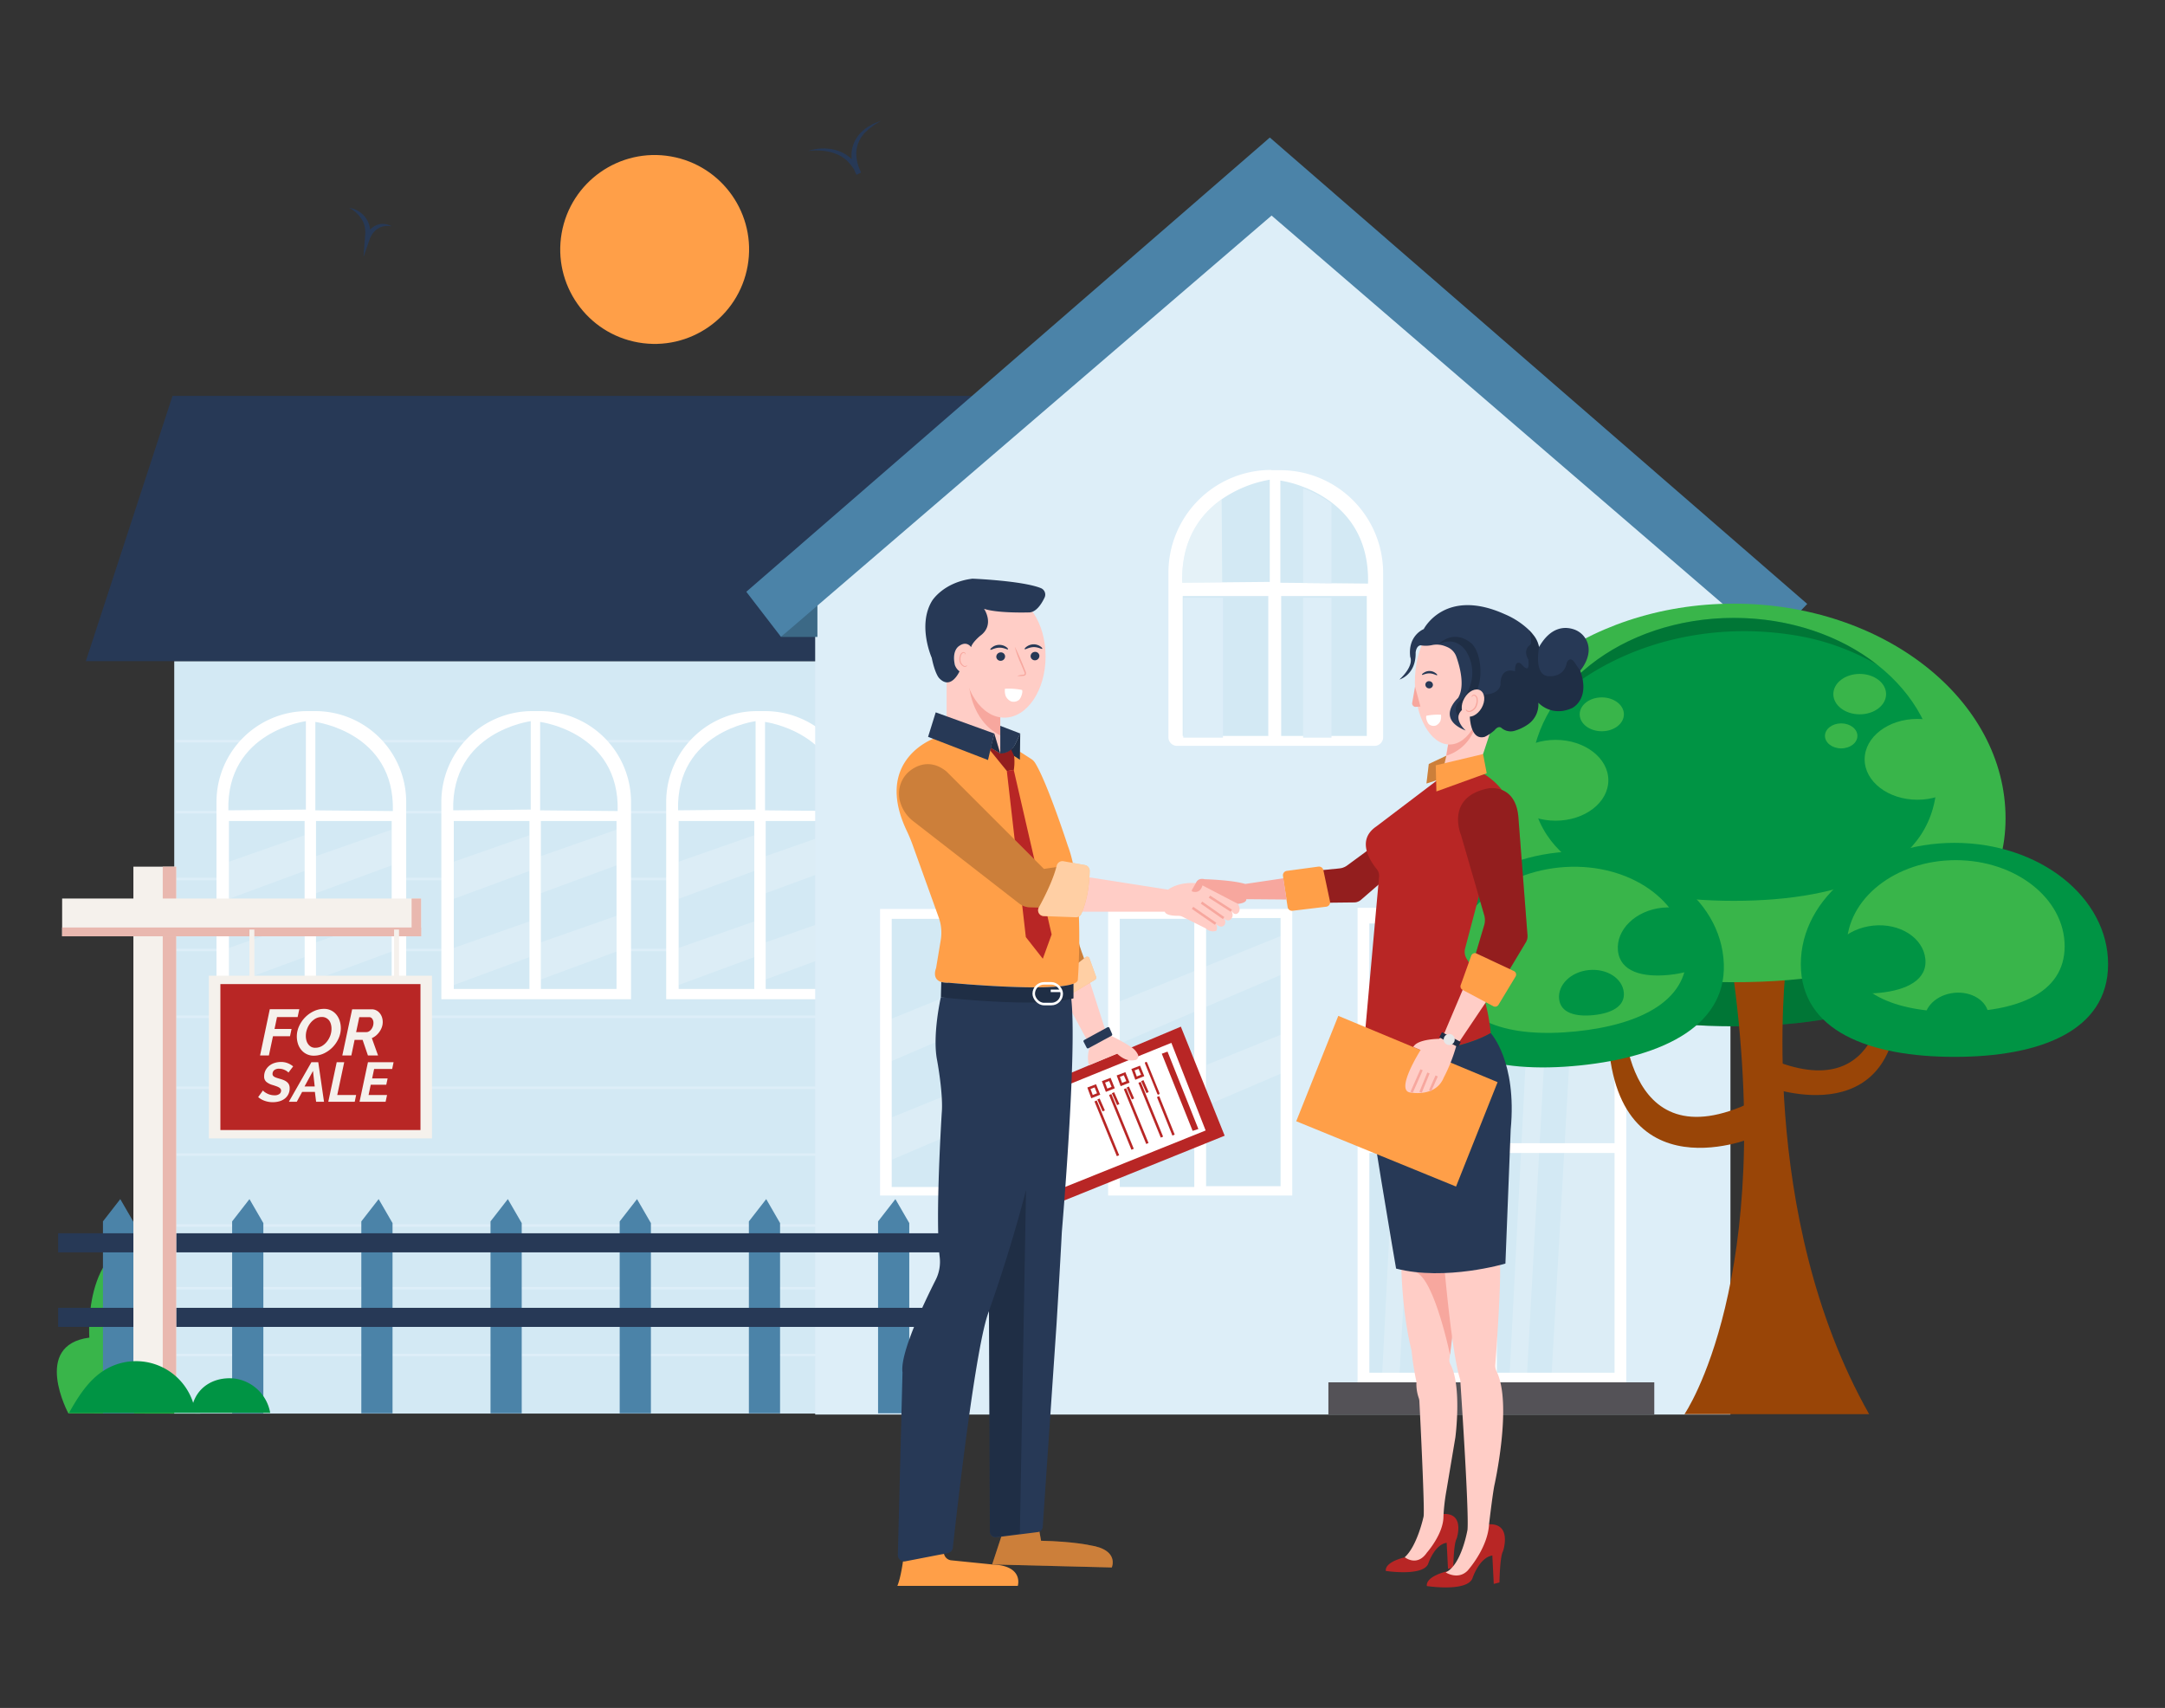 <svg id="e4a2ea1d-edcc-4900-a594-46c874d562bd" data-name="aca3c5d2-7da2-4a67-91cb-f6849f6ef717" xmlns="http://www.w3.org/2000/svg" width="865.76" height="682.89" viewBox="0 0 865.76 682.89"><rect x="0" y="0" width="865.76" height="682.89" fill="#333333" stroke="none"/><path d="M27.34,565.11s-14.71-27.28,8.38-30.29c0,0-3-42.16,28.1-39.15H79.88l.22,69.56Z" fill="#39b54a"></path><rect x="69.68" y="264.34" width="275.21" height="300.85" fill="#d3e9f4"></rect><line x1="70.36" y1="296.35" x2="329.15" y2="296.35" fill="none" stroke="#ddeef8" stroke-miterlimit="10"></line><line x1="70.36" y1="324.74" x2="329.15" y2="324.74" fill="none" stroke="#ddeef8" stroke-miterlimit="10"></line><line x1="70.36" y1="351.45" x2="329.15" y2="351.45" fill="none" stroke="#ddeef8" stroke-miterlimit="10"></line><line x1="70.36" y1="379.83" x2="329.15" y2="379.83" fill="none" stroke="#ddeef8" stroke-miterlimit="10"></line><line x1="70.36" y1="406.55" x2="329.15" y2="406.55" fill="none" stroke="#ddeef8" stroke-miterlimit="10"></line><line x1="70.36" y1="434.93" x2="329.15" y2="434.93" fill="none" stroke="#ddeef8" stroke-miterlimit="10"></line><line x1="70.36" y1="461.64" x2="329.15" y2="461.64" fill="none" stroke="#ddeef8" stroke-miterlimit="10"></line><line x1="69.53" y1="515.07" x2="328.31" y2="515.07" fill="none" stroke="#ddeef8" stroke-miterlimit="10"></line><line x1="69.53" y1="541.78" x2="328.31" y2="541.78" fill="none" stroke="#ddeef8" stroke-miterlimit="10"></line><line x1="70.36" y1="490.02" x2="329.15" y2="490.02" fill="none" stroke="#ddeef8" stroke-miterlimit="10"></line><path d="M122.91,284.32h3.18a36.34,36.34,0,0,1,36.34,36.34h0v78.86H86.57V320.66a36.34,36.34,0,0,1,36.34-36.34Z" fill="#fff"></path><rect x="91.55" y="328.26" width="30.26" height="67.15" fill="#d3e9f4"></rect><rect x="126.37" y="328.26" width="30.26" height="67.15" fill="#d3e9f4"></rect><path d="M126.1,324V288.65s31.84,4.08,31,35.63Z" fill="#d3e9f4"></path><path d="M122.32,323.7V288.35s-31.84,4.09-31,35.64Z" fill="#d3e9f4"></path><polygon points="121.82 333.95 121.82 348.23 91.55 359.38 91.55 344.54 121.82 333.95" fill="#fff" opacity="0.2" style="isolation:isolate"></polygon><polygon points="121.78 368.42 121.78 382.69 91.55 393.84 91.55 379.01 121.78 368.42" fill="#fff" opacity="0.2" style="isolation:isolate"></polygon><polygon points="156.64 331.71 156.64 345.99 126.37 357.14 126.37 342.31 156.64 331.71" fill="#fff" opacity="0.2" style="isolation:isolate"></polygon><polygon points="156.6 366.18 156.6 380.46 126.37 391.61 126.37 376.77 156.6 366.18" fill="#fff" opacity="0.2" style="isolation:isolate"></polygon><path d="M212.83,284.32H216a36.34,36.34,0,0,1,36.34,36.34v78.86H176.49V320.66A36.34,36.34,0,0,1,212.83,284.32Z" fill="#fff"></path><rect x="181.46" y="328.26" width="30.26" height="67.15" fill="#d3e9f4"></rect><rect x="216.28" y="328.26" width="30.26" height="67.15" fill="#d3e9f4"></rect><path d="M216,324V288.65s31.84,4.08,31,35.63Z" fill="#d3e9f4"></path><path d="M212.24,323.7V288.35s-31.84,4.09-31,35.64Z" fill="#d3e9f4"></path><polygon points="211.74 333.95 211.74 348.23 181.46 359.38 181.46 344.54 211.74 333.95" fill="#fff" opacity="0.2" style="isolation:isolate"></polygon><polygon points="211.7 368.42 211.7 382.69 181.46 393.84 181.46 379.01 211.7 368.42" fill="#fff" opacity="0.2" style="isolation:isolate"></polygon><polygon points="246.56 331.71 246.56 345.99 216.28 357.14 216.28 342.31 246.56 331.71" fill="#fff" opacity="0.2" style="isolation:isolate"></polygon><polygon points="246.52 366.18 246.52 380.46 216.28 391.61 216.28 376.77 246.52 366.18" fill="#fff" opacity="0.2" style="isolation:isolate"></polygon><path d="M302.74,284.32h3.18a36.34,36.34,0,0,1,36.34,36.34v78.86H266.4V320.66A36.34,36.34,0,0,1,302.74,284.32Z" fill="#fff"></path><rect x="271.38" y="328.26" width="30.26" height="67.15" fill="#d3e9f4"></rect><rect x="306.2" y="328.26" width="30.26" height="67.15" fill="#d3e9f4"></rect><path d="M305.93,324V288.65s31.84,4.08,31,35.63Z" fill="#d3e9f4"></path><path d="M302.15,323.7V288.35s-31.84,4.09-31,35.64Z" fill="#d3e9f4"></path><polygon points="301.65 333.95 301.65 348.23 271.38 359.38 271.38 344.54 301.65 333.95" fill="#fff" opacity="0.2" style="isolation:isolate"></polygon><polygon points="301.61 368.42 301.61 382.69 271.38 393.84 271.38 379.01 301.61 368.42" fill="#fff" opacity="0.2" style="isolation:isolate"></polygon><polygon points="336.47 331.71 336.47 345.99 306.2 357.14 306.2 342.31 336.47 331.71" fill="#fff" opacity="0.2" style="isolation:isolate"></polygon><polygon points="336.43 366.18 336.43 380.46 306.2 391.61 306.2 376.77 336.43 366.18" fill="#fff" opacity="0.2" style="isolation:isolate"></polygon><polygon points="68.99 158.28 415.6 158.28 344.89 264.34 34.33 264.34 68.99 158.28" fill="#273956"></polygon><polygon points="325.98 231.47 325.98 565.59 691.99 565.59 691.99 231.47 507.6 72.03 325.98 231.47" fill="#ddeef8"></polygon><polygon points="312.31 254.64 326.87 254.64 326.87 240.77 312.31 254.64" fill="#4b83a8"></polygon><polygon points="312.31 254.64 326.87 254.64 326.87 240.77 312.31 254.64" opacity="0.2" style="isolation:isolate"></polygon><polygon points="144.49 565.08 144.49 488.35 151.42 479.44 156.97 489.03 156.97 565.08 144.49 565.08" fill="#4b83a8"></polygon><polygon points="196.15 565.08 196.15 488.35 203.08 479.44 208.63 489.03 208.63 565.08 196.15 565.08" fill="#4b83a8"></polygon><polygon points="41.17 565.08 41.17 488.35 48.1 479.44 53.65 489.03 53.65 565.08 41.17 565.08" fill="#4b83a8"></polygon><polygon points="92.83 565.08 92.83 488.35 99.76 479.44 105.31 489.03 105.31 565.08 92.83 565.08" fill="#4b83a8"></polygon><polygon points="247.81 565.08 247.81 488.35 254.74 479.44 260.29 489.03 260.29 565.08 247.81 565.08" fill="#4b83a8"></polygon><polygon points="299.47 565.08 299.47 488.35 306.4 479.44 311.94 489.03 311.94 565.08 299.47 565.08" fill="#4b83a8"></polygon><polygon points="351.13 565.08 351.13 488.35 358.06 479.44 363.61 489.03 363.61 565.08 351.13 565.08" fill="#4b83a8"></polygon><rect x="23.24" y="493.1" width="353.54" height="7.63" fill="#273956"></rect><rect x="23.24" y="522.91" width="353.54" height="7.63" fill="#273956"></rect><path d="M508.42,188H512a41.1,41.1,0,0,1,41.1,41.1v65.69a3.44,3.44,0,0,1-3.43,3.43h-79a3.44,3.44,0,0,1-3.43-3.43V229a41.1,41.1,0,0,1,41.1-41.1h0Z" fill="#fff"></path><rect x="472.95" y="238.31" width="34.23" height="55.94" fill="#d3e9f4"></rect><rect x="512.33" y="238.31" width="34.24" height="55.94" fill="#d3e9f4"></rect><path d="M547.06,233.34l-14.61-.15h-.23l-11.11-.11h-.23L512,233V192.14a44.47,44.47,0,0,1,8.84,2.4,46.59,46.59,0,0,1,11.34,6.13C540.25,206.65,547.5,216.69,547.06,233.34Z" fill="#d3e9f4"></path><path d="M507.76,191.8v40.86l-19,.18-16,.16c-.47-17.2,7.28-27.33,15.61-33.25A48.24,48.24,0,0,1,507.76,191.8Z" fill="#d3e9f4"></path><rect x="542.88" y="362.97" width="107.45" height="190.59" fill="#fff"></rect><rect x="598.57" y="461" width="47.06" height="87.85" fill="#d3e9f4"></rect><rect x="547.59" y="461.01" width="47.06" height="87.84" fill="#d3e9f4"></rect><rect x="598.57" y="369.24" width="47.06" height="87.85" fill="#d3e9f4"></rect><rect x="547.59" y="369.24" width="47.06" height="87.84" fill="#d3e9f4"></rect><rect x="443.13" y="363.44" width="73.63" height="114.57" fill="#fff"></rect><rect x="351.93" y="363.44" width="73.63" height="114.57" fill="#fff"></rect><circle cx="261.8" cy="99.75" r="37.76" transform="translate(118.14 340.27) rotate(-80.01)" fill="#ff9f48" data-secondary="true"></circle><path d="M139.6,83.1a10,10,0,0,1,6.8,4.21,9.37,9.37,0,0,1,1.53,4,12.42,12.42,0,0,1,.16,2.11,20.45,20.45,0,0,1-.22,2.07L146,95a9.54,9.54,0,0,1,1.74-2.9,7.72,7.72,0,0,1,2.67-2,6.07,6.07,0,0,1,3.25-.55,7,7,0,0,1,1.57.3,15.15,15.15,0,0,1,1.44.61c-.52,0-1-.11-1.52-.12a7.12,7.12,0,0,0-1.46.09,6,6,0,0,0-2.6,1,7.28,7.28,0,0,0-2,1.87,10.93,10.93,0,0,0-.72,1.18,7.75,7.75,0,0,0-.55,1.21l-2.46,7.07.57-7.54c0-.6.12-1.21.15-1.81a10.62,10.62,0,0,0-.09-1.78,9,9,0,0,0-1-3.35A12.59,12.59,0,0,0,139.6,83.1Z" fill="#273956"></path><path d="M323.11,60.37a19.45,19.45,0,0,1,6-1,17.51,17.51,0,0,1,6.17,1,15.72,15.72,0,0,1,1.48.59l1.41.76c.45.29.87.63,1.3.94a7.24,7.24,0,0,1,1.21,1.07A17.44,17.44,0,0,1,344.29,69l-1.77.9a14.89,14.89,0,0,1-1.33-3.26c-.18-.55-.27-1.13-.41-1.69a14.37,14.37,0,0,1-.23-1.73,13,13,0,0,1,1.29-6.84,14.49,14.49,0,0,1,4.5-5.15,8.1,8.1,0,0,1,1.42-.9l1.46-.82c1-.44,2.06-.83,3.09-1.22-.94.59-1.88,1.15-2.8,1.72l-1.3,1A9.11,9.11,0,0,0,347,52l-1.11,1a9.11,9.11,0,0,0-1,1.23l-.47.62c-.14.22-.27.44-.39.67a12.69,12.69,0,0,0-.69,1.38,12,12,0,0,0-.84,6,16.47,16.47,0,0,0,1.77,5.85l-1.76.9a17.1,17.1,0,0,0-3.1-4.65,5.91,5.91,0,0,0-1-1c-.37-.3-.72-.62-1.11-.89s-.81-.49-1.22-.75a11,11,0,0,0-1.29-.63,18.71,18.71,0,0,0-5.65-1.43A25.17,25.17,0,0,0,323.11,60.37Z" fill="#273956"></path><polygon points="298.44 236.61 312.31 254.64 508.49 86.19 707.44 257.41 722.69 241.47 507.79 54.99 298.44 236.61" fill="#4b83a8"></polygon><path d="M488.75,232.84l-16,.16c-.47-17.2,7.28-27.33,15.61-33.25h.17Z" fill="#fff" opacity="0.4" style="isolation:isolate"></path><rect x="473.17" y="238.99" width="15.88" height="55.94" fill="#ddeef8"></rect><path d="M532.45,201.35v31.84h-.23l-11.11-.11V195.22A46.59,46.59,0,0,1,532.45,201.35Z" fill="#ddeef8"></path><rect x="521.1" y="238.99" width="11.35" height="55.94" fill="#ddeef8"></rect><rect x="447.79" y="367.37" width="29.79" height="107.22" fill="#d3e9f4"></rect><rect x="482.3" y="367.06" width="29.79" height="107.22" fill="#d3e9f4"></rect><rect x="356.59" y="367.38" width="29.79" height="107.22" fill="#d3e9f4"></rect><rect x="391.1" y="367.07" width="29.79" height="107.22" fill="#d3e9f4"></rect><polygon points="477.58 388.27 477.58 404.57 447.79 417.31 447.79 400.37 477.58 388.27" fill="#fff" opacity="0.2" style="isolation:isolate"></polygon><polygon points="512.09 374.26 512.09 389.83 482.3 402.56 482.3 386.35 512.09 374.26" fill="#fff" opacity="0.2" style="isolation:isolate"></polygon><polygon points="477.88 427.64 477.88 443.94 448.09 456.68 448.09 439.73 477.88 427.64" fill="#fff" opacity="0.2" style="isolation:isolate"></polygon><polygon points="512.39 413.63 512.39 429.19 482.6 441.93 482.6 425.72 512.39 413.63" fill="#fff" opacity="0.2" style="isolation:isolate"></polygon><polygon points="386.26 395.23 386.26 411.53 356.47 424.26 356.47 407.32 386.26 395.23" fill="#fff" opacity="0.2" style="isolation:isolate"></polygon><polygon points="420.77 381.22 420.77 396.78 390.98 409.51 390.98 393.31 420.77 381.22" fill="#fff" opacity="0.2" style="isolation:isolate"></polygon><polygon points="386.56 434.59 386.56 450.89 356.77 463.63 356.77 446.69 386.56 434.59" fill="#fff" opacity="0.2" style="isolation:isolate"></polygon><polygon points="421.07 420.58 421.07 436.15 391.28 448.88 391.28 432.67 421.07 420.58" fill="#fff" opacity="0.2" style="isolation:isolate"></polygon><polygon points="615.48 461 610.67 548.85 603.73 548.85 608.23 461 615.48 461" fill="#fff" opacity="0.2" style="isolation:isolate"></polygon><polygon points="620.5 369.24 615.7 457.09 608.43 457.09 612.93 369.24 620.5 369.24" fill="#fff" opacity="0.2" style="isolation:isolate"></polygon><polygon points="645.63 461 645.63 548.85 620.51 548.85 625.49 461 645.63 461" fill="#fff" opacity="0.2" style="isolation:isolate"></polygon><polygon points="645.63 369.24 645.63 457.09 625.71 457.09 630.67 369.24 645.63 369.24" fill="#fff" opacity="0.2" style="isolation:isolate"></polygon><polygon points="564.49 461 559.69 548.85 552.75 548.85 557.25 461 564.49 461" fill="#fff" opacity="0.2" style="isolation:isolate"></polygon><polygon points="569.51 369.24 564.71 457.09 557.45 457.09 561.94 369.24 569.51 369.24" fill="#fff" opacity="0.2" style="isolation:isolate"></polygon><polygon points="594.65 461 594.65 548.85 569.52 548.85 574.5 461 594.65 461" fill="#fff" opacity="0.2" style="isolation:isolate"></polygon><polygon points="594.65 369.24 594.65 457.09 574.72 457.09 579.69 369.24 594.65 369.24" fill="#fff" opacity="0.2" style="isolation:isolate"></polygon><rect x="531.21" y="552.7" width="130.32" height="12.87" fill="#545257"></rect><path d="M592.2,349.34c0,44.12,45.28,61,101.14,61s101.15-16.88,101.15-61-45.29-79.89-101.15-79.89S592.2,305.21,592.2,349.34Z" fill="#009444"></path><path d="M592.2,349.34c0,44.12,45.28,61,101.14,61s101.15-16.88,101.15-61-45.29-79.89-101.15-79.89S592.2,305.21,592.2,349.34Z" opacity="0.2" style="isolation:isolate"></path><path d="M714.22,385.9s-12,99.68,33.23,179.52H673.61s36.92-53.54,18.92-179.52Z" fill="#994507"></path><path d="M648.93,402.26s-1.24,64,52,38.15v14.46s-61.53,25.84-57.84-52.61Z" fill="#994507"></path><path d="M753.7,392.72s1.1,50.93-46.51,30.36v11.51s55,20.57,51.73-41.87Z" fill="#994507"></path><path d="M584.68,327.19c0,47.4,48.65,65.53,108.66,65.53S802,374.59,802,327.19s-48.65-85.83-108.67-85.83S584.68,279.78,584.68,327.19Z" fill="#39b54a"></path><path d="M612.16,311.18c0,35.42,36.34,49,81.18,49s81.19-13.55,81.19-49-36.35-64.13-81.19-64.13S612.16,275.77,612.16,311.18Z" fill="#009444"></path><path d="M623.26,278.82C649.73,255.88,687.54,247.6,723,255a97,97,0,0,1,27.68,10.77c-14.68-11.55-34.93-18.7-57.29-18.7C663.46,247.05,637.36,259.82,623.26,278.82Z" opacity="0.2" style="isolation:isolate"></path><path d="M720.13,385.5c0,26.81,27.52,37.07,61.46,37.07S843,412.31,843,385.5,815.53,337,781.59,337,720.13,358.69,720.13,385.5Z" fill="#009444"></path><path d="M566.88,395.35C569.58,422,598,429.46,631.76,426s60.11-16.39,57.41-43.06-32.26-45.53-66-42.11S564.19,368.68,566.88,395.35Z" fill="#009444"></path><path d="M738.49,378.34c0,19,19.5,26.28,43.57,26.28s43.57-7.27,43.57-26.28-19.51-34.42-43.57-34.42S738.49,359.33,738.49,378.34Z" fill="#39b54a"></path><path d="M580.24,388.77c2.08,20.52,23.93,26.24,49.91,23.62s46.26-12.61,44.18-33.14-24.82-35-50.8-32.4S578.16,368.25,580.24,388.77Z" fill="#39b54a"></path><path d="M647,380.11c.86,8.41,9.81,10.76,20.47,9.68s19-5.17,18.1-13.58-10.17-14.36-20.82-13.28S646.18,371.7,647,380.11Z" fill="#009444"></path><path d="M731.35,387.27c.85,8.41,9.81,10.76,20.46,9.68s19-5.17,18.11-13.58S759.75,369,749.09,370.09,730.5,378.86,731.35,387.27Z" fill="#009444"></path><path d="M769.68,408.36c.57,5.57,6.5,7.12,13.56,6.41s12.56-3.42,12-9-6.74-9.51-13.79-8.8S769.12,402.78,769.68,408.36Z" fill="#009444"></path><path d="M623.47,399.39c.57,5.64,6.58,7.21,13.72,6.49s12.72-3.47,12.15-9.11-6.83-9.63-14-8.91S622.9,393.74,623.47,399.39Z" fill="#009444"></path><ellipse cx="766.75" cy="303.6" rx="21.1" ry="16.16" fill="#39b54a"></ellipse><ellipse cx="622.06" cy="311.98" rx="21.1" ry="16.16" fill="#39b54a"></ellipse><ellipse cx="640.54" cy="285.61" rx="8.84" ry="6.77" fill="#39b54a"></ellipse><path d="M733.13,277.53c0,4.46,4.72,8.08,10.55,8.08s10.55-3.62,10.55-8.08-4.72-8.08-10.55-8.08S733.13,273.06,733.13,277.53Z" fill="#39b54a"></path><path d="M729.78,294.23c0,2.74,2.91,5,6.49,5s6.49-2.23,6.49-5-2.91-5-6.49-5S729.78,291.48,729.78,294.23Z" fill="#39b54a"></path><rect x="53.34" y="346.52" width="17.12" height="217.32" fill="#f5f1ec"></rect><rect x="65.08" y="346.52" width="5.38" height="217.32" fill="#e9b8af"></rect><rect x="24.85" y="359.26" width="143.53" height="15.1" fill="#f5f1ec"></rect><rect x="24.85" y="370.84" width="143.53" height="3.52" fill="#e9b8af"></rect><rect x="164.6" y="359.26" width="3.78" height="15.1" fill="#e9b8af"></rect><rect x="83.53" y="390.12" width="89.21" height="65.06" fill="#f5f1ec"></rect><rect x="88.13" y="393.47" width="80.01" height="58.35" fill="#b82625" data-primary="true"></rect><path d="M107.89,403.51h11.8l-.67,3.14h-8.24l-1,4.76h6.81l-.62,2.91h-6.81L107.53,422H104Z" fill="#f5f1ec"></path><path d="M125.46,422.09a6.32,6.32,0,0,1-5-2.34,7.32,7.32,0,0,1-1.32-2.44,9.73,9.73,0,0,1,.46-7,12.11,12.11,0,0,1,5.87-6,9.49,9.49,0,0,1,4.09-.93,6.19,6.19,0,0,1,5,2.36,7.39,7.39,0,0,1,1.29,2.47,9.67,9.67,0,0,1,.44,2.88,9.87,9.87,0,0,1-.88,4.07,12.05,12.05,0,0,1-5.82,6A9.5,9.5,0,0,1,125.46,422.09Zm.7-3.17a5,5,0,0,0,2.61-.71,7.12,7.12,0,0,0,2-1.79A8.58,8.58,0,0,0,132.1,414a7.93,7.93,0,0,0,.46-2.64,6.66,6.66,0,0,0-.23-1.83,4.5,4.5,0,0,0-.71-1.52,3.9,3.9,0,0,0-1.21-1,3.53,3.53,0,0,0-1.69-.39,5.17,5.17,0,0,0-2.63.69,7.24,7.24,0,0,0-2,1.78,8.31,8.31,0,0,0-1.32,2.43,7.76,7.76,0,0,0-.47,2.66,7,7,0,0,0,.23,1.82,4.55,4.55,0,0,0,.73,1.52,3.63,3.63,0,0,0,1.21,1.06,3.41,3.41,0,0,0,1.69.35Z" fill="#f5f1ec"></path><path d="M136.89,422l3.93-18.45h7.79a4.11,4.11,0,0,1,3.27,1.57,5.1,5.1,0,0,1,.88,1.64,6.31,6.31,0,0,1,.29,1.88,6.17,6.17,0,0,1-.33,2,7.89,7.89,0,0,1-.93,1.83,8,8,0,0,1-1.37,1.53,6.85,6.85,0,0,1-1.73,1.07l2.49,6.94h-4.05L145,415.77h-3.2L140.5,422Zm9.67-9.33a2,2,0,0,0,1-.3,3,3,0,0,0,.9-.81,4.29,4.29,0,0,0,.64-1.17,4.15,4.15,0,0,0,.24-1.39,2.77,2.77,0,0,0-.48-1.65,1.42,1.42,0,0,0-1.18-.66h-4l-1.27,6Z" fill="#f5f1ec"></path><path d="M109.12,440.69a9.54,9.54,0,0,1-3.22-.53,8,8,0,0,1-2.66-1.51l1.92-2.66a2,2,0,0,0,.52.53,7.39,7.39,0,0,0,1,.64,6.27,6.27,0,0,0,1.4.55,6.2,6.2,0,0,0,1.66.22,3.14,3.14,0,0,0,2-.52,1.68,1.68,0,0,0,.66-1.39,1.17,1.17,0,0,0-.26-.74,2.37,2.37,0,0,0-.7-.56,7,7,0,0,0-1.06-.45c-.41-.14-.85-.29-1.34-.44a6.7,6.7,0,0,1-2.54-1.28,2.7,2.7,0,0,1-.87-2.12,5.28,5.28,0,0,1,.55-2.47,5.75,5.75,0,0,1,1.49-1.83A6.21,6.21,0,0,1,109.8,425a8.35,8.35,0,0,1,2.53-.39,7.17,7.17,0,0,1,2.82.52,8.42,8.42,0,0,1,2.08,1.24l-1.89,2.49a2.09,2.09,0,0,0-.42-.42,5.13,5.13,0,0,0-.84-.52,6.35,6.35,0,0,0-1.12-.44,5.15,5.15,0,0,0-1.3-.17,3,3,0,0,0-2,.57,1.92,1.92,0,0,0-.67,1.54,1.13,1.13,0,0,0,.19.66,1.79,1.79,0,0,0,.57.49,5.2,5.2,0,0,0,.91.39c.36.12.77.24,1.25.38a12.72,12.72,0,0,1,1.61.55,4.89,4.89,0,0,1,1.24.75,3,3,0,0,1,.79,1,3.31,3.31,0,0,1,.28,1.42,5.07,5.07,0,0,1-2.1,4.31,6.45,6.45,0,0,1-2.14,1A9.87,9.87,0,0,1,109.12,440.69Z" fill="#f5f1ec"></path><path d="M124.53,424.7h2.74l2.3,15.82h-3.16l-.49-3.95h-5.1l-2.14,3.95h-3.17Zm1.32,9.71-.69-6.21-3.39,6.21Z" fill="#f5f1ec"></path><path d="M134.65,424.7h3l-2.79,13.12h7.55l-.55,2.7H131.28Z" fill="#f5f1ec"></path><path d="M147.14,424.7h10.25l-.56,2.7h-7.22l-.8,3.8H155l-.53,2.5h-6.21l-.87,4.12h7.39l-.58,2.7H143.78Z" fill="#f5f1ec"></path><rect x="99.74" y="371.67" width="1.97" height="20.88" fill="#f5f1ec"></rect><rect x="157.59" y="371.67" width="1.97" height="20.88" fill="#f5f1ec"></rect><path d="M108.05,564.92H27.6c3.71-6.6,7.85-13.22,14.27-17.16a24,24,0,0,1,35.38,13.16c2.27-6.95,9-10.44,16.26-9.77A16.72,16.72,0,0,1,108.05,564.92Z" fill="#009444"></path><polygon points="427.85 429.15 472.21 410.49 489.73 454.09 416.61 483.61 427.85 429.15" fill="#b82625" data-primary="true"></polygon><polygon points="468.41 416.96 482.12 452 422.9 475.8 428.04 433.34 468.41 416.96" fill="#fff"></polygon><rect x="442.1" y="439.31" width="1" height="23.66" transform="translate(-137.78 200.98) rotate(-22.23)" fill="#b82625" data-primary="true"></rect><rect x="439.82" y="439.21" width="1" height="5.2" transform="translate(-140.88 215.35) rotate(-23.81)" fill="#b82625" data-primary="true"></rect><path d="M436.39,439.12l-1.58-4.29,3.48-1.33,1.69,4.19Zm-.3-3.71.88,2.4,1.71-.68-.95-2.35Z" fill="#b82625" data-primary="true"></path><rect x="447.93" y="436.75" width="1" height="23.66" transform="translate(-136.37 202.98) rotate(-22.23)" fill="#b82625" data-primary="true"></rect><rect x="445.64" y="436.65" width="1" height="5.2" transform="translate(-139.37 217.52) rotate(-23.81)" fill="#b82625" data-primary="true"></rect><path d="M442.22,436.57l-1.59-4.3,3.48-1.32,1.69,4.18Zm-.31-3.72.89,2.4,1.7-.68-.95-2.34Z" fill="#b82625" data-primary="true"></path><rect x="453.83" y="434.46" width="1" height="23.66" transform="translate(-135.06 205.02) rotate(-22.23)" fill="#b82625" data-primary="true"></rect><rect x="451.55" y="434.36" width="1" height="5.2" transform="translate(-137.53 218.6) rotate(-23.7)" fill="#b82625" data-primary="true"></rect><path d="M448.13,434.28,446.54,430l3.48-1.32,1.69,4.19Zm-.31-3.73.89,2.41,1.7-.68-1-2.35Z" fill="#b82625" data-primary="true"></path><rect x="459.66" y="431.9" width="1" height="23.66" transform="translate(-133.66 207.05) rotate(-22.23)" fill="#b82625" data-primary="true"></rect><rect x="457.37" y="431.8" width="1" height="5.2" transform="translate(-136.01 220.73) rotate(-23.7)" fill="#b82625" data-primary="true"></rect><path d="M454,431.72l-1.58-4.31,3.47-1.32,1.7,4.19Zm-.3-3.73.88,2.42,1.71-.69-1-2.35Z" fill="#b82625" data-primary="true"></path><path d="M463.22,437.66a.46.46,0,0,1-.43-.29l-4.91-12.13a.46.46,0,0,1,.86-.35L463.65,437a.46.46,0,0,1-.25.6A.39.39,0,0,1,463.22,437.66Z" fill="#b82625" data-primary="true"></path><rect x="465.71" y="437.85" width="1" height="16.56" transform="translate(-132.64 205.79) rotate(-21.87)" fill="#b82625" data-primary="true"></rect><polygon points="464.58 421.3 466.88 420.47 479.22 451.42 476.92 452.15 464.58 421.3" fill="#b82625" data-primary="true"></polygon><path d="M361.09,624.31s-.9,6.62-2.25,9.78H407s2.56-8.12-10.23-8.57l-16.34-1.65a3.33,3.33,0,0,1-3-3.61c0-.06,0-.11,0-.17V620Z" fill="#ff9f48" data-secondary="true"></path><path d="M401.11,612.28l-4.36,13.24,47.84,1.2s3.16-7.07-8.73-8.87c0,0-6.47-1.51-19.55-1.81l-1.06-5.87Z" fill="#ff9f48" data-secondary="true"></path><path d="M401.11,612.28l-4.36,13.24,47.84,1.2s3.16-7.07-8.73-8.87c0,0-6.47-1.51-19.55-1.81l-1.06-5.87Z" opacity="0.2" style="isolation:isolate"></path><polygon points="435.75 392.36 442.37 412.97 435.18 416.81 424.35 396.67 435.75 392.36" fill="#ffcdc6"></polygon><path d="M435.63,383.09l2.7,7.49a1,1,0,0,1-.4,1.14l-9.39,5.59a1,1,0,0,1-1.29-.33.85.85,0,0,1-.09-.22l-1.87-6.59a.94.94,0,0,1,.34-1l8.56-6.5a1,1,0,0,1,1.32.19A1,1,0,0,1,435.63,383.09Z" fill="#ff9f48" data-secondary="true"></path><path d="M435.63,383.09l2.7,7.49a1,1,0,0,1-.4,1.14l-9.39,5.59a1,1,0,0,1-1.29-.33.85.85,0,0,1-.09-.22l-1.87-6.59a.94.94,0,0,1,.34-1l8.56-6.5a1,1,0,0,1,1.32.19A1,1,0,0,1,435.63,383.09Z" fill="#fff" opacity="0.5" style="isolation:isolate"></path><path d="M431.55,377.29c-.18.26,1.94,5.91,1.94,5.91l-3.71,2.91-.17-10.5Z" fill="#ff9f48" data-secondary="true"></path><path d="M431.55,377.29c-.18.26,1.94,5.91,1.94,5.91l-3.71,2.91-.17-10.5Z" opacity="0.2" style="isolation:isolate"></path><path d="M431,391.88c-.11.58-.71,1.06-1.69,1.44-8.94,3.48-49.92-.38-49.92-.38a9,9,0,0,1-3-.31c-3.94-1.23-2.07-5.51-2.07-5.51l1.88-11.28a18,18,0,0,0-.81-9l-10.5-29.19c-.69-1.91-1.48-3.77-2.35-5.6-13.33-28.27,11-36.79,11-36.79l32.3,4,6.52,4.19a5,5,0,0,1,1.58,1.6c4.89,7.87,13.07,33.11,13.07,33.11C433.86,356.15,431,391.88,431,391.88Z" fill="#ff9f48" data-secondary="true"></path><path d="M396,300.08l6.66,8.2,2.76-.46a22.34,22.34,0,0,0-.46-8.73,10.27,10.27,0,0,1-2.33,1.52,4.35,4.35,0,0,1-4-.22L396.19,299Z" fill="#b82625" data-primary="true"></path><path d="M396,300.08l6.66,8.2,2.76-.46a22.34,22.34,0,0,0-.46-8.73,10.27,10.27,0,0,1-2.33,1.52,4.35,4.35,0,0,1-4-.22L396.19,299Z" opacity="0.2" style="isolation:isolate"></path><polygon points="399.98 281.25 399.98 301.23 378.54 287.6 378.54 270.79 384.76 261.93 391.64 266.3 399.98 281.25" fill="#ffcdc6"></polygon><path d="M561.7,622.68s-7.94,1.72-7.54,5.43c0,0,15.48,2.38,17.07-3.18,0,0,2.51-7.41,7.28-8.07l.53,10.45,2.11-.53s.12-8.75,1.18-11.22a6.86,6.86,0,0,0,.32-.86c.59-2.17,2.13-9.81-5.6-9.35L568.45,617S566.46,624,561.7,622.68Z" fill="#b82625" data-primary="true"></path><path d="M560.38,506.75s.26,18,4.1,33.35a106.21,106.21,0,0,0,1.84,11.9,3.89,3.89,0,0,1,.08,1.13,17,17,0,0,0,1,6,4.37,4.37,0,0,1,.19,1.08c.27,5.16,2.19,43.3,1.69,46.13,0,0-2.51,11.78-7.54,16.28,0,0,4.9,4,8.87-1.85,0,0,6.61-7.41,6.61-14.43A79.54,79.54,0,0,1,578.41,596l3.58-21.3s2.7-20.43-2-29.25a3.61,3.61,0,0,1-.37-2.14,183.6,183.6,0,0,0,1.41-36.9Z" fill="#ffcdc6"></path><path d="M566.08,508.67s11.83.88,15.71,0a218.12,218.12,0,0,1-1.94,33S573.49,511,566.08,508.67Z" fill="#f7a79e"></path><path d="M578.69,628.27s-8.55,1.86-8.12,5.88c0,0,16.66,2.59,18.37-3.44,0,0,2.71-8,7.83-8.76l.57,11.34,2.28-.57s.13-9.49,1.27-12.18a7.83,7.83,0,0,0,.34-.92c.63-2.36,2.29-10.64-6-10.15L586,622.1S583.81,629.7,578.69,628.27Z" fill="#b82625" data-primary="true"></path><path d="M577.71,507.94s3,34.15,6.22,43.68c0,0,3.58,52.4,2.91,60,0,0-2.38,14.16-8.73,17.07,0,0,4.75,3.08,8.56-.5a3.41,3.41,0,0,0,.37-.39c1.25-1.45,7.93-9.55,8.41-18.3,0,0,1.32-11.38,2.11-15.49,0,0,7.36-32.67.89-45.72a4.93,4.93,0,0,1-.51-2.56c.48-6.32,2.34-31.73,1.87-40.51Z" fill="#ffcdc6"></path><path d="M527.86,348l7.85-.78a6.17,6.17,0,0,0,3-1.17l9.93-7.3,6.67,11.43-11.06,9.58a4.25,4.25,0,0,1-2.76,1.05l-10.67.12Z" fill="#b82625" data-primary="true"></path><path d="M527.86,348l7.85-.78a6.17,6.17,0,0,0,3-1.17l9.93-7.3,6.67,11.43-11.06,9.58a4.25,4.25,0,0,1-2.76,1.05l-10.67.12Z" opacity="0.2" style="isolation:isolate"></path><polygon points="576.92 309.7 579.43 295.41 599.28 282.57 593.06 301.5 576.92 309.7" fill="#ffcdc6"></polygon><polygon points="570.43 313.27 574.93 311.82 577.71 305.07 578.37 302.16 571.36 305.47 570.43 313.27" fill="#ff9f48" data-secondary="true"></polygon><polygon points="570.43 313.27 574.93 311.82 577.71 305.07 578.37 302.16 571.36 305.47 570.43 313.27" opacity="0.2" style="isolation:isolate"></polygon><path d="M550.32,330.48l24.61-18.66,18.66-2.25s6.75,4,8.87,9.66l-11.12,39.3-5.45,20.65a5.3,5.3,0,0,0,.66,4.25c2.56,4,8.14,14.26,9.56,29.63,0,0-12.71,9-51.09,9.26l6.46-71.77a4.21,4.21,0,0,0-.94-3.05C548,344.37,542.27,336,550.32,330.48Z" fill="#b82625" data-primary="true"></path><path d="M593.57,366.07l-9.3-32.1s-6.62-15.41,11.1-18.8c0,0,11.1-1.85,11.87,12.33l3.59,46.5a4.67,4.67,0,0,1-.64,2.73l-7,11.69-13.71-4.94,4-13.45A7,7,0,0,0,593.57,366.07Z" fill="#b82625" data-primary="true"></path><path d="M593.57,366.07l-9.3-32.1s-6.62-15.41,11.1-18.8c0,0,11.1-1.85,11.87,12.33l3.59,46.5a4.67,4.67,0,0,1-.64,2.73l-7,11.69-13.71-4.94,4-13.45A7,7,0,0,0,593.57,366.07Z" opacity="0.2" style="isolation:isolate"></path><path d="M596.11,413.06s10.6,11.25,8,38.55L602,505.22s-23.94,7.12-43.72,2c0,0-11.81-68.27-13.23-84.88C545,422.32,579.17,422.78,596.11,413.06Z" fill="#273956"></path><path d="M435.42,350.76l31.69,4.95s4-3.34,11.9-2.54c0,0,2.41.13,7.63,2.94l8.41,5.29s1.56,2.47-.13,3.78a1.36,1.36,0,0,1-1.86-.24l-.67-.81s1.33,2-.27,3.48c0,0-1.07,1.2-2.81-.54a2.24,2.24,0,0,1,.4,2.68s-1.07,1.87-3.61-.4a2.46,2.46,0,0,1,.27,2.81,4,4,0,0,1-4.15-.94l-9.3-4.65a3.78,3.78,0,0,0-1.75-.4c-1.61,0-4.89-.13-5.39-1.64h-33.3Z" fill="#ffcdc6"></path><polygon points="397.6 293.29 399.98 301.23 396.15 298.99 397.6 293.29" fill="#273956"></polygon><polygon points="397.6 293.29 399.98 301.23 396.15 298.99 397.6 293.29" opacity="0.2" style="isolation:isolate"></polygon><path d="M405.54,302.25l2.29,1.5.15-10.47-2,4.26a7.86,7.86,0,0,1-1.65,2.15Z" fill="#273956"></path><path d="M405.54,302.25l2.29,1.5.15-10.47-2,4.26a7.86,7.86,0,0,1-1.65,2.15Z" opacity="0.2" style="isolation:isolate"></path><polygon points="402.62 308.28 410.22 374.68 417.01 383.33 420.54 373.62 405.38 307.82 402.62 308.28" fill="#b82625" data-primary="true"></polygon><path d="M435.46,425.94a12,12,0,0,1,.35-7.27l8.35-4.57a68.74,68.74,0,0,1,8.47,4.72,7.2,7.2,0,0,1,2.49,3,1.57,1.57,0,0,1-1,2l-.12,0c-1.41.32-3.9.59-7.26-2.51Z" fill="#ffcdc6"></path><path d="M376.23,398.73s-3.43,15-1.53,25c0,0,2.58,13.6,1.89,21.35,0,0-2.69,42.71-.82,57.44a16.08,16.08,0,0,1-1.63,9.27c-4.77,9.44-14.3,29.47-13.24,36.91l-1.86,73a2.49,2.49,0,0,0,2.42,2.56,2.28,2.28,0,0,0,.58,0l17-3.29a2.51,2.51,0,0,0,2-2.18c1.33-12.2,9.13-81.81,14.44-94.52l.35,88.14a2.26,2.26,0,0,0,2.26,2.26l.29,0,16.6-2.09a2.26,2.26,0,0,0,2-2.1l5.52-81.07s1.41-22.94,2.12-36.88c0,0,6.21-72.44,3.74-93.44l-24-1.13Z" fill="#273956"></path><path d="M395.48,524.13s8.3-22.93,14.82-48.34l-2.47,137.45-9.44,1.25a2.26,2.26,0,0,1-2.54-1.94c0-.1,0-.2,0-.3Z" opacity="0.2" style="isolation:isolate"></path><path d="M578.37,302.16l1-6,11-7.35A17.5,17.5,0,0,1,578.37,302.16Z" fill="#f7a79e"></path><ellipse cx="579.66" cy="272.82" rx="13.87" ry="24.86" fill="#ffcdc6"></ellipse><path d="M631.91,268.14c4.14,11.53-3.24,14.95-3.24,14.95-8.29,3.78-13.52-2.16-13.52-2.16a9.67,9.67,0,0,1-4.32,8.82,18.22,18.22,0,0,1-5.58,2.55,5.68,5.68,0,0,1-4.83-1.26c-1.31-1.08-2.74.88-2.74.88a15.91,15.91,0,0,1-4,2.7c-6.12,1.62-5.94-9.19-5.94-9.19l-.26-.49-1.18-2.21c-6.85,3.6-.18,9.36-.18,9.36-12.25-4.86-3.06-13-3.06-13,2.89-4.74.7-12.63-.7-16.56a6.5,6.5,0,0,0-3.47-3.75,14.27,14.27,0,0,0-1.53-.6,9.24,9.24,0,0,0-4.49-.3,12,12,0,0,1-4.77.13c-1.8.18-2,2.88-2,2.88.18,8.87-6.28,10.75-6.48,10.81,6.12-5.77,4.32-9,4.32-9-1.08-8.65,5.4-11.17,5.4-11.17s8.47-16.76,32.43-5.94a31.87,31.87,0,0,1,9.78,6.43,19.67,19.67,0,0,1,1.54,1.75h0a10.38,10.38,0,0,1,2.35,4.93c4.7-8.22,10.31-8.18,13.65-7.15a8.7,8.7,0,0,1,5.24,4.32C637.47,261.91,631.91,268.14,631.91,268.14Z" fill="#273956"></path><path d="M583.09,286.33s-3.07-4,1.8-6.85a16.19,16.19,0,0,0,1.62-18.73s-3.78-7-11.35-3.06c0,0,5.76-6.49,13.15-.54,0,0,3.5,2.7,3.71,11.06a20.14,20.14,0,0,1-5.08,13.84l-.61.68S584.35,283.09,583.09,286.33Z" opacity="0.2" style="isolation:isolate"></path><path d="M628.67,283.09c-8.29,3.78-13.52-2.16-13.52-2.16a9.67,9.67,0,0,1-4.32,8.82,18.22,18.22,0,0,1-5.58,2.55,5.68,5.68,0,0,1-4.83-1.26c-1.31-1.08-2.74.88-2.74.88a15.91,15.91,0,0,1-4,2.7c-6.12,1.62-5.94-9.19-5.94-9.19l-.26-.49,2.51-3.42,2.91-3.84s6.09.52,7.15-3.84c0,0-.53-7.28,5.82-5.43,0,0-.35-4.87,2.38-3,.4.26,3.71,4.9,2.91-1.72,0,0-2.38-3.57.67-5.83,0,0,1.18-.13-.26-5.77V252a12.68,12.68,0,0,1,1.55,1.8h0a14.85,14.85,0,0,1,2.35,4.93s-2.33,11.5,3.89,11.63c0,0,6.09.66,7.14-5.3,0,0,1.06-2.78,2.92-.53l2.45,3.57C636.05,279.67,628.67,283.09,628.67,283.09Z" opacity="0.2" style="isolation:isolate"></path><ellipse cx="589.03" cy="281.11" rx="5.86" ry="3.96" transform="translate(51.07 650.67) rotate(-60)" fill="#ffcdc6"></ellipse><polygon points="574.4 316.45 574.14 306 593.06 301.5 594.52 309.17 574.4 316.45" fill="#ff9f48" data-secondary="true"></polygon><polygon points="535.17 406.17 518.35 448.31 582.25 474.42 598.87 432.68 535.17 406.17" fill="#ff9f48" data-secondary="true"></polygon><path d="M582.27,418.44l13.26-19.73-9.25-6.16-8.17,19.26a7.54,7.54,0,0,1-2.62,3.55s-8.63,0-10.33,3.24l2.93,1.23s-10.48,16.49-4,17c0,0,10,2,13.26-6A65.54,65.54,0,0,0,582.27,418.44Z" fill="#ffcdc6"></path><rect x="578.7" y="411.47" width="2.31" height="8.45" transform="translate(-56.4 738.53) rotate(-62.54)" fill="#273956"></rect><rect x="578.7" y="411.47" width="2.31" height="8.45" transform="translate(-56.4 738.53) rotate(-62.54)" opacity="0.2" style="isolation:isolate"></rect><circle cx="579.52" cy="415.62" r="2.21" fill="#e6e7e8"></circle><path d="M584.11,393.9l4.21-11.76a1.56,1.56,0,0,1,2-.95l.14.06,14.92,7a1.55,1.55,0,0,1,.75,2.06,1.09,1.09,0,0,1-.08.15l-6.82,11.29a1.58,1.58,0,0,1-2.07.57l-12.3-6.54A1.56,1.56,0,0,1,584.11,393.9Z" fill="#ff9f48" data-secondary="true"></path><line x1="564.5" y1="436.72" x2="568.47" y2="427.72" fill="none" stroke="#f7a79e" stroke-miterlimit="10"></line><line x1="568.07" y1="436.72" x2="571.24" y2="429" fill="none" stroke="#f7a79e" stroke-miterlimit="10"></line><line x1="571.91" y1="436.06" x2="574.51" y2="430.19" fill="none" stroke="#f7a79e" stroke-miterlimit="10"></line><path d="M530.29,362.54l-13.38,1.61a1.76,1.76,0,0,1-2-1.5l-.46-3-1.31-8.48v-.37l-.09-.59a1.77,1.77,0,0,1,1.51-2h0l12.63-1.71a1.78,1.78,0,0,1,2,1.39l2.66,12.54a1.78,1.78,0,0,1-1.41,2.09Z" fill="#ff9f48" data-secondary="true"></path><path d="M400,294.05V285l-12.53-11.62S388,288,400,294.05Z" fill="#f7a79e"></path><ellipse cx="401.64" cy="262.46" rx="16.48" ry="24.48" fill="#ffcdc6"></ellipse><ellipse cx="385.69" cy="263.18" rx="4.23" ry="5.89" fill="#ffcdc6"></ellipse><path d="M372.59,263s-5.82-13,.13-22.77c0,0,4.5-7.41,16.15-8.86,0,0,19.94.8,27.37,3.78a2.79,2.79,0,0,1,1.54,3.62,1.11,1.11,0,0,1-.07.16c-1.18,2.49-3.43,6.11-6.48,5.94,0,0-12.44.39-17.73-1.46,0,0,4.5,6.48-1.59,10.85,0,0-3.18,2.65-3.57,4.5,0,0-1.72-2.78-4.9-.4,0,0-2.91,1.73-1.59,7.55a5.33,5.33,0,0,0,1.85,2.51s-3.44,7.81-8.2,2.65C375.5,271.06,373.91,269.47,372.59,263Z" fill="#273956"></path><polygon points="371.13 294.62 374.18 284.82 397.6 293.29 395.09 303.88 371.13 294.62" fill="#273956"></polygon><path d="M400,290.21l8,3.07-2,4.26a6.38,6.38,0,0,1-5.64,3.7H400Z" fill="#273956"></path><path d="M416.06,362.89l-4.05-.12a7.25,7.25,0,0,1-4.47-1.54l-42.31-32.87a14.79,14.79,0,0,1-5.08-7.14,11.78,11.78,0,0,1,2.51-11.92s7.15-7.94,15.88-.79l38.91,38.91,5.29-.8S420,357.86,416.06,362.89Z" fill="#ff9f48" data-secondary="true"></path><path d="M416.06,362.89l-4.05-.12a7.25,7.25,0,0,1-4.47-1.54l-42.31-32.87a14.79,14.79,0,0,1-5.08-7.14,11.78,11.78,0,0,1,2.51-11.92s7.15-7.94,15.88-.79l38.91,38.91,5.29-.8S420,357.86,416.06,362.89Z" opacity="0.2" style="isolation:isolate"></path><path d="M415.41,362.85c2.21-4,5.76-11,7.18-16.77a2.34,2.34,0,0,1,2.67-1.74l8.57,1.54a2.33,2.33,0,0,1,1.92,2.31c-.06,3.48-.54,10.9-3.33,17.17a2.33,2.33,0,0,1-2.21,1.39l-12.85-.47a2.32,2.32,0,0,1-1.95-3.43Z" fill="#ff9f48" data-secondary="true"></path><path d="M415.41,362.85c2.21-4,5.76-11,7.18-16.77a2.34,2.34,0,0,1,2.67-1.74l8.57,1.54a2.33,2.33,0,0,1,1.92,2.31c-.06,3.48-.54,10.9-3.33,17.17a2.33,2.33,0,0,1-2.21,1.39l-12.85-.47a2.32,2.32,0,0,1-1.95-3.43Z" fill="#fff" opacity="0.5" style="isolation:isolate"></path><line x1="486.1" y1="369.35" x2="476.88" y2="362.99" fill="none" stroke="#f7a79e" stroke-miterlimit="10"></line><line x1="489.31" y1="367.07" x2="480.46" y2="360.89" fill="none" stroke="#f7a79e" stroke-miterlimit="10"></line><line x1="492.39" y1="364.13" x2="483.64" y2="358.51" fill="none" stroke="#f7a79e" stroke-miterlimit="10"></line><path d="M498.38,359.52s.43,1.45-3.33,1.88l-14.2-7.4s-.66,3.43-4,2.47a.38.38,0,0,1-.25-.47l0-.08,1.66-2.93s.7-2.14,3.47-1.45c0,0,11,.29,16.22,1.89l15.24-2.26,1.31,8.48Z" fill="#f7a79e"></path><path d="M429.26,393.32v5.85c-14,4-53-.44-53-.44l.15-6.1a9,9,0,0,0,3,.31S420.32,396.8,429.26,393.32Z" fill="#273956"></path><path d="M429.26,393.32v5.85c-14,4-53-.44-53-.44l.15-6.1a9,9,0,0,0,3,.31S420.32,396.8,429.26,393.32Z" opacity="0.2" style="isolation:isolate"></path><rect x="413.38" y="393.17" width="11.2" height="8.29" rx="4.14" fill="none" stroke="#fff" stroke-miterlimit="10"></rect><line x1="420.17" y1="396.17" x2="424.49" y2="396.17" fill="none" stroke="#fff" stroke-miterlimit="10"></line><path d="M433.31,416.51l1.23,2.38a.53.53,0,0,0,.72.24h0l9.22-5a.55.55,0,0,0,.24-.71L443.67,411a.55.55,0,0,0-.72-.28l-.05,0-9.36,5.11A.56.56,0,0,0,433.31,416.51Z" fill="#273956"></path><path d="M570,273.65a1.51,1.51,0,0,0,1.41,1.58,1.46,1.46,0,0,0,1.6-1.3h0a1.49,1.49,0,0,0-1.41-1.56A1.42,1.42,0,0,0,570,273.6v0A0,0,0,0,0,570,273.65Z" fill="#273956"></path><path d="M568.66,269.81c.17.21,1.35-.61,3-.57s2.81.91,3,.71-.08-.45-.6-.83a4,4,0,0,0-4.71-.12C568.74,269.37,568.51,269.73,568.66,269.81Z" fill="#273956"></path><path d="M576.24,285.77a23,23,0,0,0-5.85.42c-.37.77.4,2.92,1.13,3.47a3,3,0,0,0,2.64.44,3.69,3.69,0,0,0,1.83-1.82A5.5,5.5,0,0,0,576.24,285.77Z" fill="#fff"></path><path d="M565.86,274.54,564.72,281a1.41,1.41,0,0,0,1.16,1.62,1.13,1.13,0,0,0,.32,0l1.83-.12Z" fill="#f7a79e"></path><path d="M401.92,262.36a1.76,1.76,0,0,1-1.65,1.84,1.7,1.7,0,0,1-1.86-1.52h0a1.77,1.77,0,0,1,1.65-1.83,1.67,1.67,0,0,1,1.86,1.46h0Z" fill="#273956"></path><path d="M403.06,259.62c-.21.24-1.58-.72-3.48-.66s-3.28,1.05-3.49.82.1-.52.7-1a4.75,4.75,0,0,1,5.5-.14C403,259.11,403.22,259.52,403.06,259.62Z" fill="#273956"></path><path d="M415.64,262.14A1.78,1.78,0,0,1,414,264a1.71,1.71,0,0,1-1.87-1.53h0a1.75,1.75,0,0,1,1.65-1.82,1.67,1.67,0,0,1,1.86,1.46h0Z" fill="#273956"></path><path d="M416.77,259.4c-.2.25-1.58-.71-3.47-.66s-3.29,1.06-3.49.83.09-.52.7-1a4.88,4.88,0,0,1,2.75-.95,4.69,4.69,0,0,1,2.74.81C416.68,258.89,416.94,259.31,416.77,259.4Z" fill="#273956"></path><path d="M406.78,270.25a9.11,9.11,0,0,1,2.25-.47c.35,0,.68-.13.74-.37a2,2,0,0,0-.27-1l-1.12-2.67a46.93,46.93,0,0,1-2.57-7c.16-.06,1.55,3,3.12,6.78l1.08,2.69a2,2,0,0,1,.22,1.4.87.87,0,0,1-.56.53,2,2,0,0,1-.6.1A8.78,8.78,0,0,1,406.78,270.25Z" fill="#f7a79e"></path><path d="M401.88,275.37a26.55,26.55,0,0,1,6.83.5c.43.89-.47,3.41-1.32,4.05a3.46,3.46,0,0,1-3.08.51,4.27,4.27,0,0,1-2.14-2.13A6.2,6.2,0,0,1,401.88,275.37Z" fill="#fff"></path><path d="M386.72,266l-.31.19a1.24,1.24,0,0,1-.87.05,2.86,2.86,0,0,1-1.44-2.54,3.9,3.9,0,0,1,.26-1.69,1.37,1.37,0,0,1,.84-.94.61.61,0,0,1,.7.29c.1.19.07.32.1.33s.15-.11.08-.38a.78.78,0,0,0-.29-.42.93.93,0,0,0-.65-.15,1.69,1.69,0,0,0-1.18,1.11,4.07,4.07,0,0,0-.33,1.89,3.08,3.08,0,0,0,1.83,2.84,1.3,1.3,0,0,0,1.11-.22C386.71,266.17,386.74,266,386.72,266Z" fill="#f7a79e"></path><path d="M586.25,283.57a2.35,2.35,0,0,0,.3.33,1.54,1.54,0,0,0,1,.38,3.57,3.57,0,0,0,2.61-2.51,4.66,4.66,0,0,0,.29-2.09,1.69,1.69,0,0,0-.67-1.41.73.73,0,0,0-.93.09c-.19.19-.19.36-.24.36s-.13-.18,0-.49a.92.92,0,0,1,.48-.39,1.09,1.09,0,0,1,.83.06,2.05,2.05,0,0,1,1,1.72,5,5,0,0,1-.28,2.36,3.79,3.79,0,0,1-3.17,2.72,1.61,1.61,0,0,1-1.23-.65C586.2,283.77,586.22,283.58,586.25,283.57Z" fill="#f7a79e"></path></svg>
